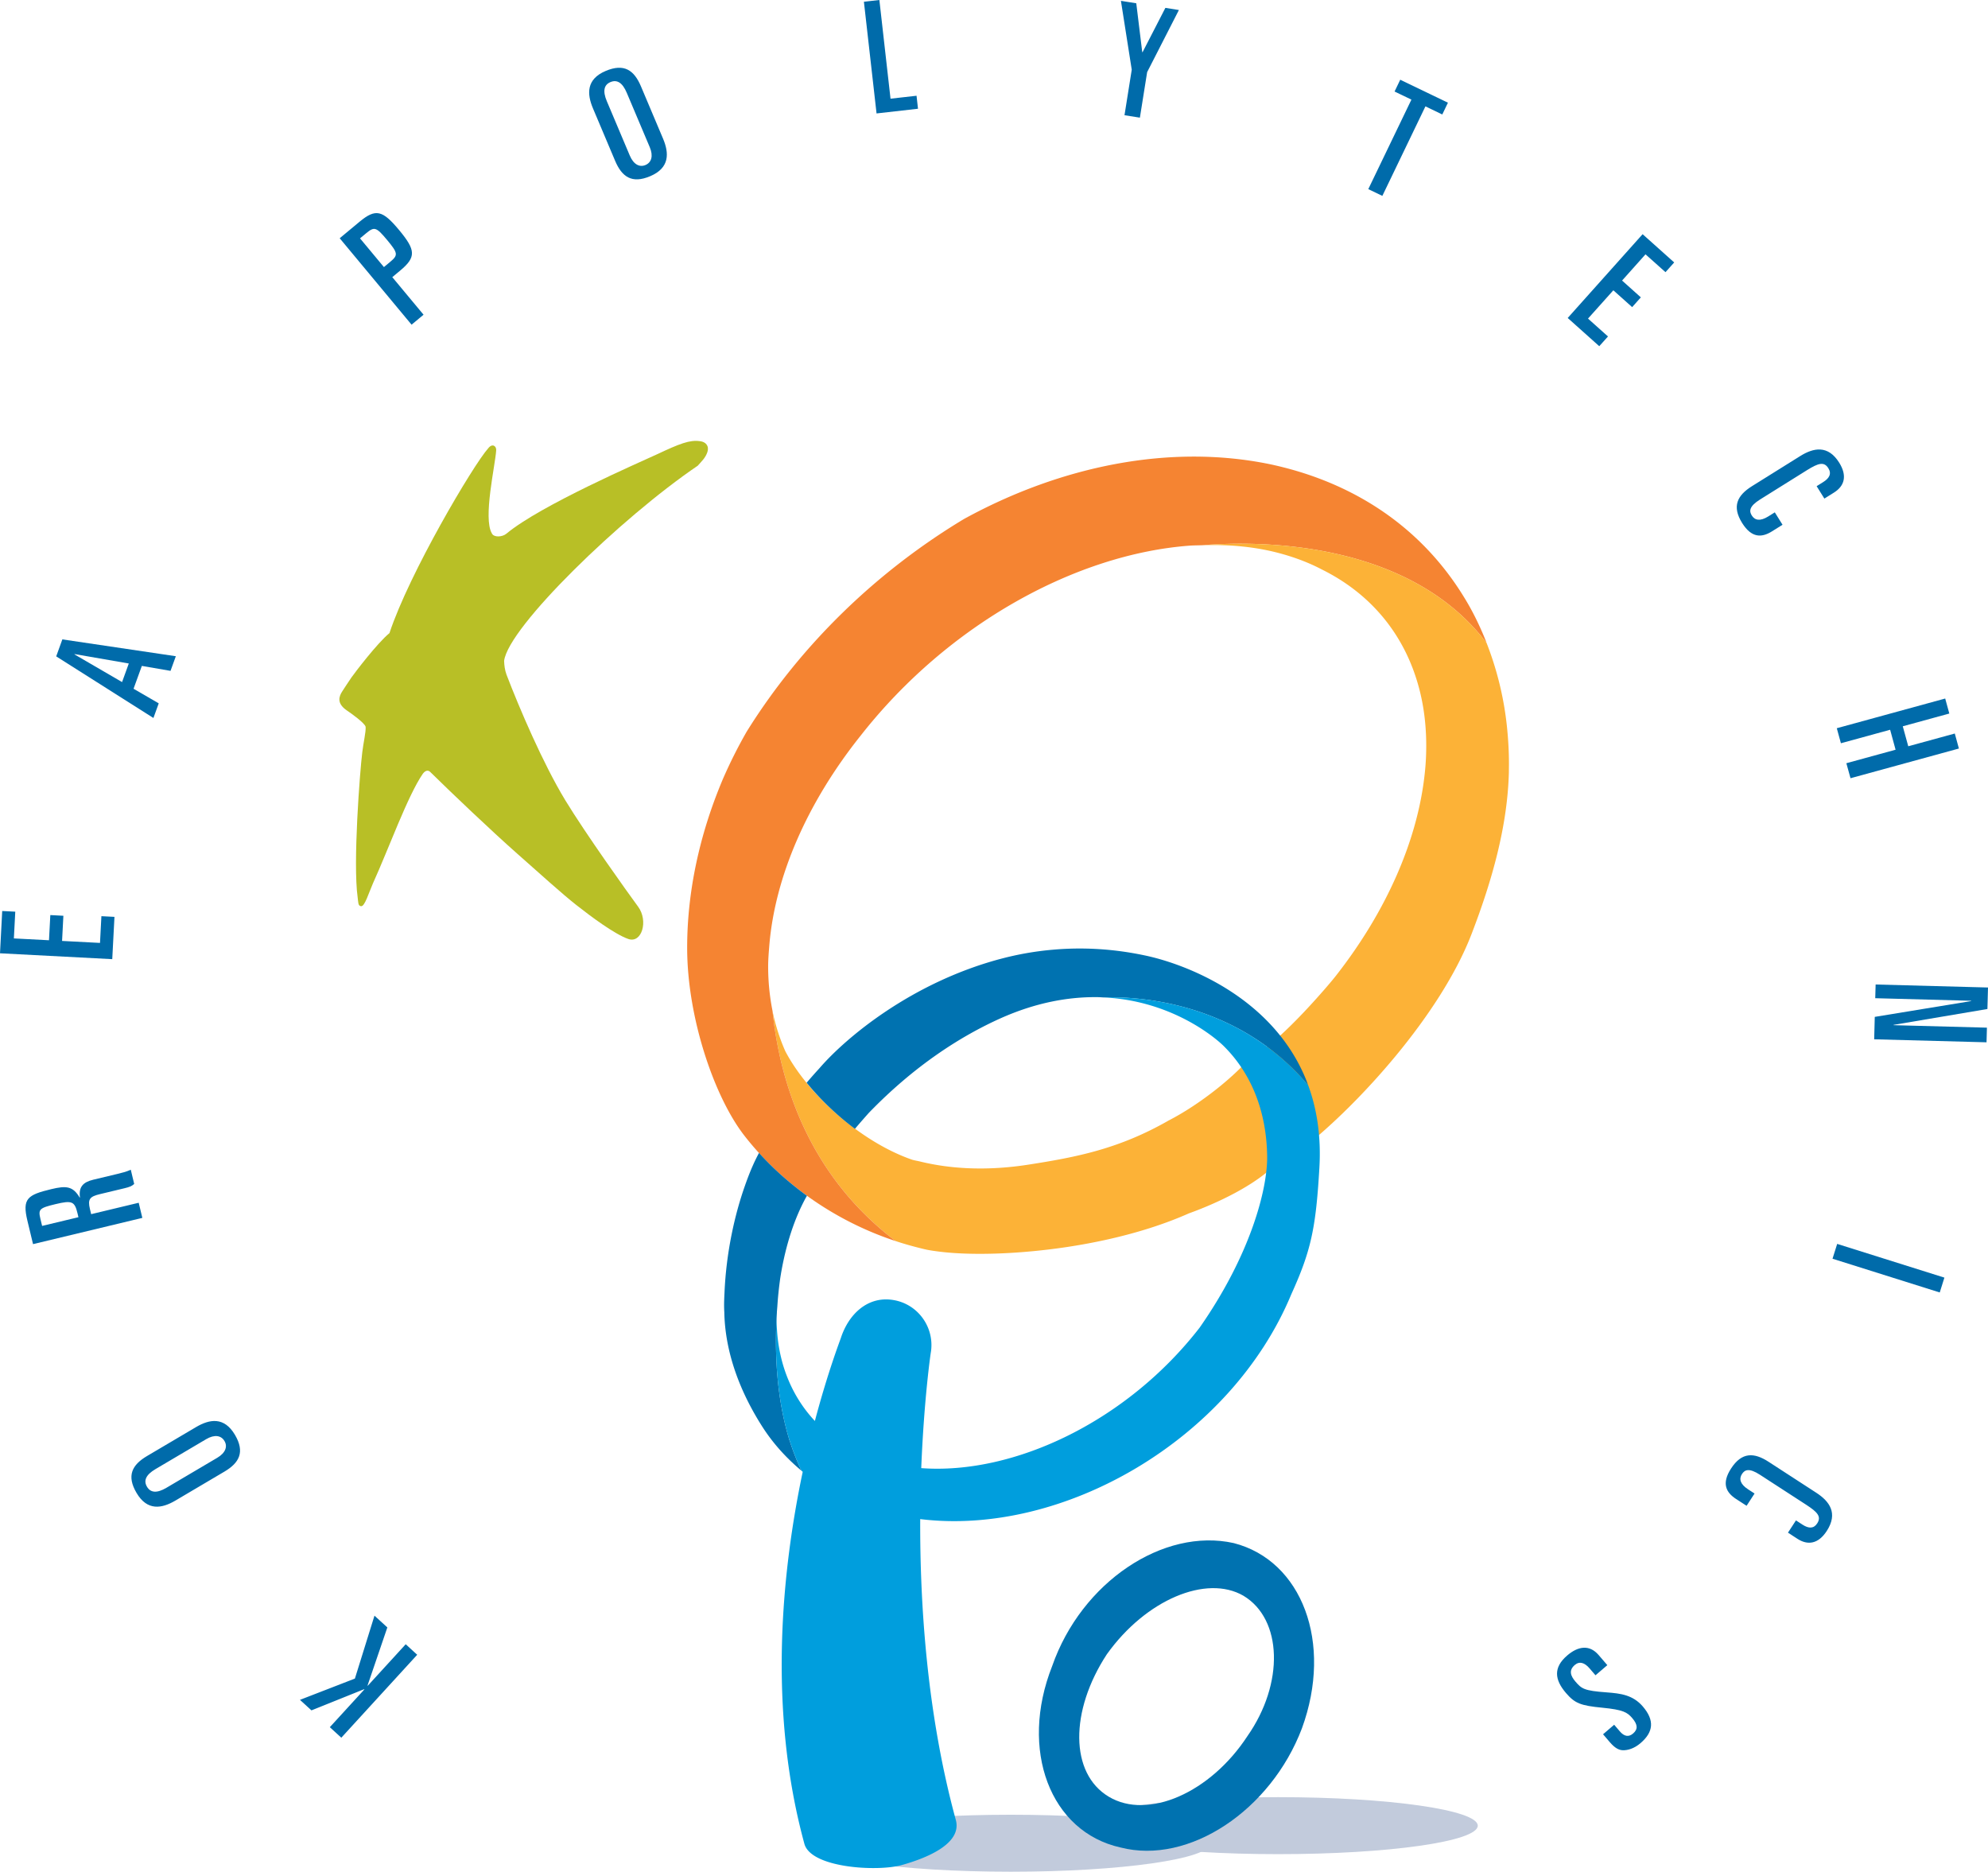 <svg xmlns="http://www.w3.org/2000/svg" width="303.167pt" height="285.421pt" viewBox="0 0 303.167 285.421"><path fill="#0072b0" d="M-73.24 356.75h11.714v9.5H-73.24v33.767h-10.763v-59.833c0-1.056-.299-2.075-.897-3.062-.599-.984-1.496-1.477-2.69-1.477h-1.793v-5.277h16.143zm-54.132 8.445c0 3.237.86 6.173 2.585 8.812 1.722 2.636 3.814 3.96 6.277 3.96 2.461 0 4.556-1.287 6.278-3.855 1.725-2.57 2.588-5.47 2.588-8.71 0-3.304-.844-6.258-2.534-8.862-1.69-2.601-3.766-3.906-6.226-3.906-2.321 0-4.4 1.286-6.224 3.855-1.83 2.569-2.744 5.469-2.744 8.706m13.507 29.647v20.48c0 .49.12.873.366 1.16.248.277.582.42 1.006.42h40.205v9.496h-45.375c-2.394 0-4.189-.69-5.383-2.057-1.197-1.375-1.792-3.54-1.792-6.493V404.45c0-1.202-.302-2.218-.898-3.059-.601-.844-1.496-1.27-2.69-1.27h-1.795v-5.28zM-134.55 351.9h-10.024v-9.394h20.261v-4.96c0-.913-.267-1.67-.792-2.266-.526-.599-1.038-.898-1.529-.898h-1.372v-4.54h15.195v12.664h20.261v9.394h-10.132c1.267 1.827 2.27 3.886 3.008 6.172a23.027 23.027 0 0 1 1.11 7.124c0 6.046-1.973 11.254-5.91 15.617-3.941 4.359-8.656 6.545-14.14 6.545-5.489 0-10.184-2.186-14.09-6.545-3.905-4.363-5.854-9.571-5.854-15.617 0-2.463.35-4.838 1.054-7.124.703-2.286 1.687-4.345 2.954-6.172M-24.909 376.817h-33.555v-9.501h56.981c1.127-2.038 1.865-4.31 2.216-6.803.353-2.499.53-5.82.53-9.973v-5.488c0-.774-.123-1.302-.371-1.583-.248-.283-.723-.423-1.424-.423h-49.493v-9.498h61.418c.28 0 .49.089.633.266.14.176.21.475.21.895v16.99c0 4.501-.228 7.811-.687 9.919-.458 2.11-1.248 4.01-2.374 5.698h11.294v9.501h-33.45v15.825h23.635c.28 0 .494.09.634.27.14.172.21.436.21.79v33.765H.312v-24.27c0-.353-.07-.614-.213-.79-.143-.177-.35-.266-.63-.266h-48.014v-9.499h23.636ZM76.502 342.539h-18.89v15.407h18.89zm-36.3 70.914c0-1.2-.298-2.221-.9-3.06-.598-.846-1.493-1.266-2.687-1.266h-.951v-5.275H85.68v-5.698H36.615v-9.076h59.092c.278 0 .488.068.63.21.144.143.211.459.211.95v20.576c0 .56-.121 1.038-.367 1.423-.247.389-.725.58-1.423.58H51.173v4.437c0 .28.07.49.21.633.143.14.391.21.744.21h45.375v9.286H47.378c-2.674 0-4.542-.652-5.596-1.949-1.054-1.304-1.58-3.574-1.58-6.811zm32.925-39.68h33.448v9.29h-78.93v-9.29h33.55v-6.33H36.087v-9.494h10.76v-15.41h-10.76v-9.496h62.151v9.496h-10.97v15.41h10.97v9.493h-25.11zM175.924 387.225v-47.062c0-1.057-.304-2.075-.9-3.062-.607-.984-1.496-1.477-2.696-1.477h-1.795v-5.278h16.046v97.084h-10.655v-30.703c-1.695.843-3.695 1.428-6.021 1.743-2.324.31-5.275.475-8.86.475h-31.868c-2.674 0-4.542-.655-5.596-1.96-1.057-1.293-1.58-3.563-1.58-6.8V372.88c0-1.197-.304-2.218-.9-3.065-.604-.84-1.499-1.266-2.69-1.266h-.951v-5.488h33.98v-16.987H118.83v-9.393h42.633c.283 0 .51.088.69.264.167.178.256.439.256.792v32.604c0 .563-.121 1.038-.366 1.429-.243.382-.723.576-1.429.576h-27.65v17.095h31.664c2.679 0 4.905-.189 6.7-.574 1.796-.388 3.327-.93 4.596-1.642M274.823 389.442H264.59v-49.488c0-1.194-.248-2.219-.736-3.062-.496-.844-1.442-1.267-2.855-1.267h-.946v-5.278h14.771zm-25.429-33.453v-16.035c0-1.194-.266-2.219-.795-3.062-.53-.844-1.463-1.267-2.8-1.267h-1.051v-5.278h14.876v59.095h-10.23V365.49h-9.5v-9.501zm23.64 37.674c.563 0 1 .197 1.315.585.315.385.474.895.474 1.528v31.655h-11.186v-23.213c0-.35-.07-.614-.207-.79-.14-.178-.389-.267-.747-.267h-45.69v-9.498zm-56.351-28.278v7.067c0 .707.167 1.232.525 1.585.348.353.774.526 1.27.526h24.057v9.499h-25.852c-3.596 0-6.28-1.054-8.076-3.165-1.8-2.11-2.695-5.418-2.695-9.919v-24.903c0-1.197-.297-2.218-.892-3.065-.604-.843-1.494-1.261-2.696-1.261h-1.792v-5.278h38.407v9.499h-22.256v10.019h18.671v9.396zM343.736 360.949h6.86v-20.997c0-1.192-.27-2.216-.796-3.06-.525-.843-1.458-1.27-2.795-1.27h-1.06v-5.274h14.885v97.08h-10.235v-56.98h-6.86v56.98H333.49v-31.02c-1.684.773-3.636 1.304-5.849 1.584-2.216.283-5.121.42-8.706.42H303.63c-3.585 0-6.28-1.053-8.07-3.164-1.795-2.11-2.69-5.418-2.69-9.919v-37.887c0-1.194-.3-2.213-.9-3.06-.596-.837-1.49-1.266-2.685-1.266h-1.795v-5.275h37.356v9.499H303.74v39.463c0 .707.159 1.232.474 1.585.316.353.714.526 1.21.526h17.095c2.606 0 4.784-.173 6.539-.526 1.763-.353 3.243-.84 4.431-1.48v-46.956c0-1.192-.248-2.216-.736-3.06-.496-.843-1.436-1.27-2.843-1.27h-.952v-5.274h14.777zM443.498 350.462h11.714v10.555h-11.714V387.4h-10.76v-47.17c0-1.056-.302-2.078-.906-3.062-.596-.984-1.496-1.477-2.685-1.477h-1.795v-5.278h16.146zm-54.246 12.35c0 3.238.812 6.103 2.426 8.599 1.628 2.501 3.666 3.75 6.124 3.75 2.47 0 4.49-1.22 6.076-3.645 1.574-2.426 2.37-5.256 2.37-8.493 0-3.308-.796-6.189-2.37-8.653-1.585-2.46-3.574-3.695-5.965-3.695-2.321 0-4.343 1.216-6.076 3.641-1.717 2.429-2.585 5.26-2.585 8.496m52.45 28.804c.564 0 1 .2 1.321.585.316.382.475.9.475 1.525V427.5h-11.18v-25.329c0-.353-.076-.612-.22-.79-.134-.172-.382-.267-.74-.267h-45.27v-9.498zm-60.04-41.26h-9.92v-9.39h20.152v-4.431c0-.911-.245-1.669-.741-2.267-.496-.599-.979-.898-1.475-.898h-1.369v-4.539h15.084v12.135h20.374v9.39h-10.03a22.706 22.706 0 0 1 2.637 5.81c.633 2.11.949 4.323.949 6.646 0 5.979-1.928 11.1-5.796 15.354-3.876 4.258-8.482 6.385-13.824 6.385-5.418 0-10.046-2.127-13.885-6.385-3.83-4.254-5.746-9.375-5.746-15.354 0-2.323.32-4.536.951-6.647a22.62 22.62 0 0 1 2.64-5.808" style="stroke-width:2.695"/><path fill="#fcb237" d="M136.598 189.256c1.442.482 2.938.892 4.445 1.248.566.135 1.261.237 1.984.329 3.337.445 8.207.515 13.725.03 7.884-.68 17.003-2.48 24.552-5.836 3.623-1.3 10.34-4.202 13.788-8.06.22-2.487-.2-5.091-.852-7.512-1-3.663-2.574-6.857-3.418-8.401-2.359 2.905-7.601 7.237-12.633 9.827-7.556 4.321-13.99 5.572-21.437 6.728-5.822.898-11.394.744-16.42-.485-.402-.1-.823-.157-1.227-.278-7.677-2.647-15.8-9.795-19.348-16.55a29.98 29.98 0 0 1-1.954-6.159c1.102 10.631 5.329 24.925 18.795 35.119" style="stroke-width:2.695"/><path fill="#c2cbdc" d="M184.574 281.08c0-2.409-13.626-4.35-30.429-4.35-16.8 0-30.429 1.941-30.429 4.35 0 2.394 13.628 4.34 30.43 4.34s30.428-1.946 30.428-4.34" style="stroke-width:2.695"/><path fill="#c2cbdc" d="M225.358 278.397c0-2.404-13.62-4.347-30.424-4.347-16.808 0-30.423 1.943-30.423 4.347 0 2.415 13.615 4.343 30.423 4.343 16.804 0 30.424-1.928 30.424-4.343" style="stroke-width:2.695"/><path fill="#0072b0" d="M190.217 264.76c-5.655 8.637-15.167 12.796-21.132 9.22-5.954-3.556-5.954-13.074-.294-21.718 5.949-8.329 15.184-12.197 20.83-8.927 5.955 3.569 6.24 13.38.596 21.426m-2.075-29.456c-10.723-2.385-23.216 5.944-27.685 18.747-5.06 12.803-.3 25.291 10.418 27.671 10.412 2.682 22.916-5.647 27.666-18.162 4.773-13.078 0-25.585-10.4-28.256" style="stroke-width:2.695"/><path fill="#b8bf26" d="M106.411 71.011c.558-.65 1.149-1.143 1.464-2.07.31-.938-.248-1.571-1.127-1.666-1.558-.237-3.17.41-6.53 1.99-2.505 1.172-17.747 7.749-22.985 12.11-.622.534-1.94.61-2.226-.043-1.375-2.307.528-10.423.66-12.663.049-.666-.595-1.113-1.215-.31-2.267 2.518-12.065 19.092-15.06 28.183-1.865 1.526-5.25 5.992-5.773 6.728-.515.741-.96 1.448-1.437 2.17-.455.714-.927 1.79.747 2.922.512.334 2.779 1.949 2.827 2.485.062.755-.366 2.56-.512 3.879-.356 2.868-1.442 16.868-.703 22.116.1.69.03 1.345.552 1.345.545 0 1.146-2.04 1.78-3.483 2.38-5.234 5.298-13.364 7.608-16.717.407-.539.822-.574 1.119-.28 3.399 3.34 9.226 8.884 13.218 12.418 3.707 3.275 6.798 6.089 9.065 7.879 2.267 1.787 5.841 4.444 7.925 5.18 2.075.723 3.089-2.768 1.51-4.914-1.58-2.148-7.958-11.056-11.122-16.253-3.402-5.615-6.984-13.992-8.96-19.154-.253-.706-.337-1.38-.361-2.091.658-5.16 17.787-21.788 29.536-29.76" style="stroke-width:2.695"/><path fill="#f58432" d="M226.595 97.75c-.933-2.326-2.022-4.577-3.342-6.701-6.424-10.502-16.658-17.518-29.599-20.264-15.261-3.143-31.898.27-46.647 8.355-13.151 7.909-24.811 19.054-33.135 32.421a73.476 73.476 0 0 0-3.633 7.237c-3.647 8.62-5.448 17.378-5.448 25.725 0 10.642 4.132 22.75 8.723 28.65 5.374 6.914 13.388 12.89 23.083 16.084-13.466-10.194-17.693-24.488-18.792-35.119a34.729 34.729 0 0 1-.663-6.77c0-1.071.094-2.165.183-3.265.863-10.256 5.612-21.526 13.952-31.962 13.377-17.044 32.908-27.664 50.191-28.939.652-.04 1.283-.04 1.922-.061 8.385-.696 31.396-.806 43.31 14.9-.038-.089-.067-.194-.105-.291" style="stroke-width:2.695"/><path fill="#fcb237" d="M229.764 110.415A48.852 48.852 0 0 0 226.7 98.04c-11.913-15.706-34.924-15.596-43.31-14.9 4.132-.135 8.127.242 11.83 1.25 2.232.604 4.375 1.407 6.37 2.456 7.507 3.717 12.644 9.965 14.798 18.027.752 2.798 1.11 5.77 1.11 8.83 0 1.345-.062 2.717-.21 4.081-.007.092-.017.162-.027.256-1.083 9.998-5.75 20.817-13.54 30.758-.959 1.245-7.692 9.172-11.797 11.728 1.99 2.142 3.415 4.87 4.596 7.743.91 2.192 1.684 4.456 2.415 6.645 8.245-6.523 20.722-20.16 25.46-32.445 3.26-8.458 5.497-16.68 5.707-24.685 0-.445.011-.908.011-1.364 0-2.03-.132-4.038-.347-6.005" style="stroke-width:2.695"/><path fill="#0072b0" d="M118.525 199.33v.08c0-.04 0-.059.012-.08.078-1.33.226-2.825.447-4.405.612-3.948 1.8-8.466 3.954-12.374.04-.065.078-.14.13-.2-2.73-1.986-5.189-4.178-7.321-6.544-.326.617-.644 1.25-.917 1.873-.42.935-.838 2.013-1.242 3.17-1.537 4.361-2.838 10.08-3.103 16.286-.03.595-.056 1.188-.061 1.806 0 .38.01.76.032 1.137.116 6.3 2.496 12.25 5.657 17.256 1.69 2.696 3.766 4.97 6.108 6.935a36.892 36.892 0 0 1-1.79-4.555c-.067-.13-.11-.261-.175-.374.065.107.108.22.154.331-2.048-6.593-2.304-13.73-1.938-19.472v-.12l.054-.67zM199.33 165.033c-5.113-13.173-18.922-18.132-24.75-19.34-4.978-1.057-9.695-1.259-14.064-.868a46.331 46.331 0 0 0-8.019 1.42h-.011c-13.461 3.618-23.416 11.906-27.513 16.64-.436.48-1.126 1.237-1.96 2.22 2.066 2.542 4.613 4.976 7.362 7.03.873-1.027 1.607-1.854 2.1-2.412 7.035-7.28 14.078-11.72 20.021-14.402 5.486-2.463 10.445-3.31 14.81-3.267.325 0 .64.03.983.046 4.992-.178 20.358.534 31.202 13.38-.067-.148-.11-.307-.161-.447" style="stroke-width:2.695"/><path fill="#009edd" d="M199.493 165.48c-10.844-12.846-26.213-13.558-31.202-13.38 10.15.466 16.752 5.895 18.24 7.332 4.423 4.331 6.623 10.253 6.709 16.91.062 4.826-2.418 14.83-10.3 26.114-11.021 14.23-28.242 22.464-42.452 21.42.428-10.611 1.439-17.587 1.48-17.743.557-3.79-2.038-7.34-5.828-7.906-3.785-.582-6.701 2.105-7.911 5.803-.175.526-1.998 5.24-3.96 12.655-3.817-4.062-5.876-9.56-5.827-15.725.017-.232.021-.499.03-.76-.367 5.741-.111 12.879 1.937 19.472.038.062.081.134.116.2-.032-.06-.078-.128-.094-.157a36.89 36.89 0 0 0 1.79 4.555c.056.054.132.116.194.16-3.143 14.918-5.38 36.075.253 56.738 1.022 3.69 11.065 4.253 14.758 3.261 3.695-1.027 9.345-3.213 8.334-6.913-4.372-16.027-5.483-32.666-5.429-45.869 21.812 2.677 47.375-12.124 56.583-34.264 3-6.614 3.757-10.054 4.29-19.302.284-4.852-.395-9.03-1.71-12.6" style="stroke-width:2.695"/><path fill="#006baa" d="m52.051 264.982-1.752-1.604 5.273-5.762-.035-.033-8.04 3.232-1.753-1.604 8.378-3.245 2.986-9.593 1.962 1.795-3.021 8.855.038.032 5.784-6.324 1.752 1.604zM33.128 222.3c1.267-.75 1.604-1.72 1.105-2.558-.504-.857-1.517-1.032-2.784-.286l-7.75 4.577c-1.45.857-1.838 1.747-1.282 2.685.547.922 1.509 1.013 2.962.156zm-6.38 6.523c-2.067 1.218-4.283 1.617-5.922-1.162-1.558-2.639-.684-4.285 1.604-5.636l7.464-4.407c2.064-1.218 4.283-1.617 5.938 1.183 1.541 2.618.67 4.265-1.623 5.615zM11.962 185.612l-.143-.599c-.436-1.824-.843-1.994-3.34-1.396-2.468.59-2.665.787-2.323 2.216l.267 1.108zm-6.924 4.105-.86-3.58c-.809-3.369.011-3.932 3.658-4.808 2.24-.537 3.28-.47 4.312 1.286l.046-.012c-.216-1.61.466-2.334 2.035-2.711l3.626-.868c.6-.146 1.43-.343 2.091-.65l.52 2.17c-.36.331-.765.477-1.434.639l-3.762.903c-1.572.374-1.92.752-1.556 2.275l.189.787 7.25-1.739.553 2.307zM0 145.367l.337-6.447 1.992.102-.213 4.078 5.356.28.202-3.84 1.992.105-.2 3.838 5.785.302.213-4.076 1.992.103-.337 6.45zM18.615 104.01l1.027-2.833-8.266-1.436-.02.046zM8.572 100.09l.936-2.59 17.307 2.568-.811 2.232-4.372-.755-1.265 3.483 3.839 2.226-.809 2.232zM58.548 40.727l.949-.79c1.24-1.032 1.202-1.34-.453-3.328-1.658-1.99-1.949-2.084-3.191-1.052l-.952.79zm-6.744-4.396 3.01-2.504c2.483-2.065 3.521-1.784 6.057 1.264 2.534 3.049 2.623 4.119.14 6.183l-1.188.987 4.768 5.73-1.827 1.52zM96.044 23.726c.574 1.355 1.49 1.819 2.388 1.439.917-.388 1.227-1.37.653-2.725L95.58 14.15c-.655-1.552-1.488-2.054-2.494-1.628-.98.415-1.202 1.359-.544 2.914zm-5.614-7.192c-.936-2.207-1.038-4.46 1.94-5.717 2.82-1.191 4.335-.105 5.372 2.345l3.372 7.981c.933 2.21 1.033 4.461-1.965 5.728-2.797 1.183-4.312.094-5.347-2.353zM131.744.267 134.103 0l1.7 15.049 3.968-.448.221 1.981-6.32.717zM170.939.129 173.28.5l.911 7.45.049.008 3.48-6.758 2.061.327-4.843 9.474-1.105 6.94-2.348-.371 1.105-6.941zM213.534 12.157l7.275 3.501-.863 1.798-2.569-1.237-6.571 13.65-2.143-1.03 6.577-13.65-2.569-1.234zM250.496 35.711l4.817 4.308-1.327 1.485-3.048-2.722-3.574 4 2.862 2.563-1.326 1.488-2.868-2.566-3.865 4.315 3.048 2.725-1.331 1.485-4.811-4.304zM274.528 69.545c2.033-1.27 4.237-1.725 5.949 1.01 1.243 1.996.822 3.55-.817 4.57l-1.447.905-1.178-1.892 1.005-.63c.925-.577 1.31-1.265.78-2.111-.653-1.046-1.529-.782-3.281.313l-7.13 4.455c-1.708 1.07-1.668 1.803-1.26 2.448.463.744 1.282.9 2.495.145l1.01-.63 1.179 1.894-1.612 1.006c-1.531.957-3.084 1.062-4.547-1.273-1.585-2.539-.752-4.207 1.498-5.617zM296.64 106.518l.627 2.29-7.097 1.944.836 3.046 7.097-1.943.625 2.288-16.528 4.528-.634-2.288 7.507-2.057-.83-3.045-7.507 2.056-.628-2.29zM303.167 150.585l-.089 3.278-14.31 2.418-.007.048 14.243.38-.06 2.232-17.134-.458.089-3.418 14.698-2.41v-.048l-14.626-.39.06-2.09zM296.518 194.825l-.711 2.264-16.351-5.146.712-2.261zM276.982 227.632c2.01 1.304 3.353 3.113 1.6 5.822-1.28 1.97-2.875 2.24-4.484 1.194l-1.434-.933 1.218-1.87.994.647c.917.595 1.701.65 2.243-.186.669-1.036.062-1.715-1.668-2.839l-7.052-4.574c-1.69-1.1-2.337-.757-2.752-.118-.48.735-.27 1.55.922 2.326l1 .647-1.215 1.87-1.596-1.032c-1.518-.984-2.27-2.35-.768-4.66 1.63-2.51 3.496-2.461 5.722-1.014zM245.115 253.92l-1.805 1.545-.912-1.062c-.74-.863-1.525-1.127-2.248-.507-.956.82-.63 1.668.09 2.515.948 1.1 1.307 1.412 4.776 1.66 2.143.162 3.994.388 5.512 2.151 1.822 2.127 1.62 3.898-.342 5.582-.968.836-1.955 1.113-2.723 1.09-.558-.025-1.159-.29-1.949-1.208l-1.05-1.227 1.695-1.453.878 1.027c.636.739 1.316.906 2.011.305.741-.636.73-1.342-.138-2.35-.757-.885-1.398-1.27-4.541-1.577-3.345-.321-4.208-.674-5.556-2.24-1.746-2.035-1.962-3.887.184-5.728 1.66-1.423 3.39-1.695 4.787-.073z" style="stroke-width:2.695"/></svg>